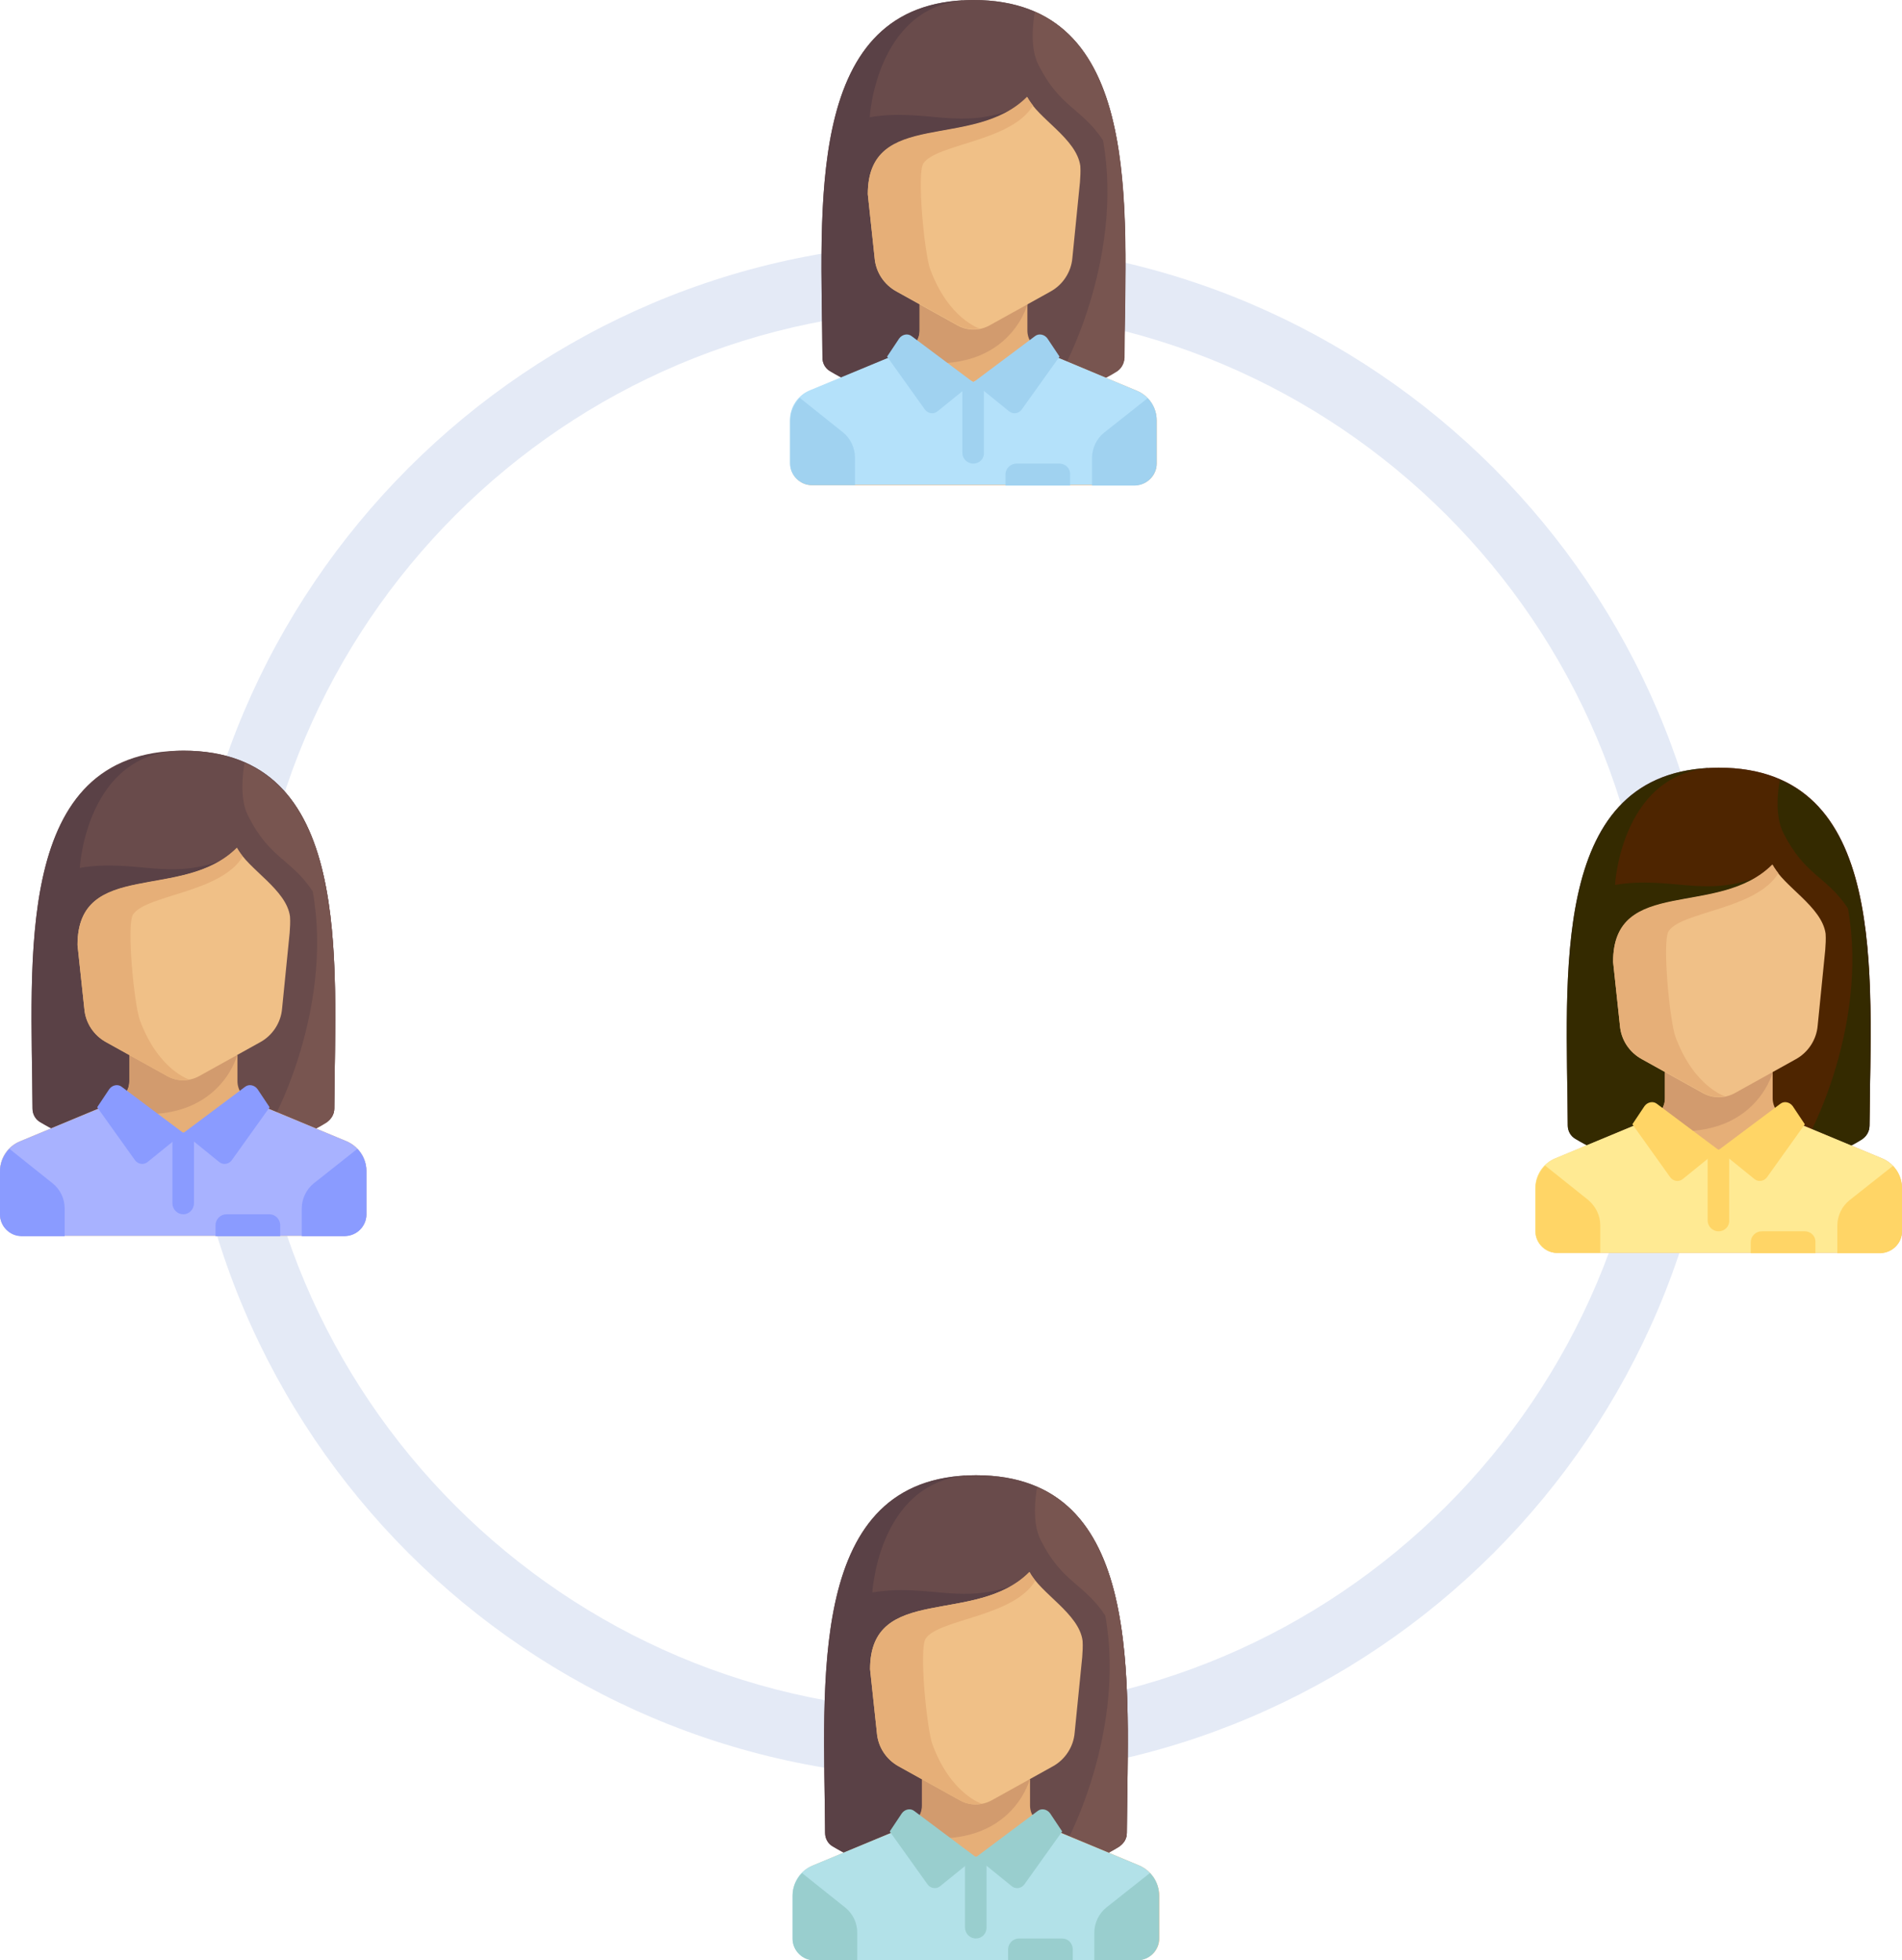 <?xml version="1.0" encoding="utf-8"?>
<!-- Generator: Adobe Illustrator 21.1.0, SVG Export Plug-In . SVG Version: 6.00 Build 0)  -->
<svg version="1.1" id="Layer_1" xmlns="http://www.w3.org/2000/svg" xmlns:xlink="http://www.w3.org/1999/xlink" x="0px" y="0px"
	 viewBox="0 0 503 518.3" style="enable-background:new 0 0 503 518.3;" xml:space="preserve">
<style type="text/css">
	.st0{fill:#E4EAF6;}
	.st1{fill:#E6AF78;}
	.st2{fill:#694B4B;}
	.st3{fill:#5A4146;}
	.st4{fill:#785550;}
	.st5{fill:#B4E1FA;}
	.st6{fill:#D29B6E;}
	.st7{fill:#A0D2F0;}
	.st8{fill:#F0C087;}
	.st9{fill:#B2E1E8;}
	.st10{fill:#99CECE;}
	.st11{fill:#342A00;}
	.st12{fill:#4E2500;}
	.st13{fill:#FFEA93;}
	.st14{fill:#FFD566;}
	.st15{fill:#A8B2FF;}
	.st16{fill:#8A9BFF;}
</style>
<path class="st0" d="M251.5,470.2c-112,0-203-91.1-203-203s91.1-203,203-203s203,91.1,203,203S363.5,470.2,251.5,470.2z M251.5,81.8
	C149.3,81.8,66.1,165,66.1,267.2s83.2,185.4,185.4,185.4s185.4-83.2,185.4-185.4S353.7,81.8,251.5,81.8z"/>
<g>
	<path class="st1" d="M286.2,63l1.5,5.9c0.2,0.7,0.8,1.2,1.5,1.2l0,0c0.8,0,1.5-0.6,1.6-1.4l0.8-6.1c0.2-1.6-1.1-3.1-2.7-3.1l0,0
		C287.1,59.6,285.8,61.3,286.2,63z"/>
	<path class="st2" d="M257.4,0c-45.1,0-40.1,54.9-39.9,94.6c0,1.5,0.8,2.9,2.1,3.6c5,3,18.7,10.1,37.8,10.1s32.8-7,37.8-10.1
		c1.3-0.8,2.1-2.1,2.1-3.6C297.6,54.9,302.6,0,257.4,0z"/>
	<path class="st3" d="M254.5,0.1c-42,2.4-37.2,55.6-37,94.5c0,1.5,0.8,2.9,2.1,3.6c5,3,18.7,10.1,37.8,10.1l11.4-79.8"/>
	<path class="st2" d="M257.4,0C231.8,0,230,31,230,31c14.8-2.5,23.9,3.7,38.8-2.5l-11.4,79.8c19.1,0,32.8-7,37.8-10.1
		c1.3-0.8,2.1-2.1,2.1-3.6C297.6,54.9,302.6,0,257.4,0z"/>
	<path class="st4" d="M297.4,94.6c0.2-34.2,3.9-79.5-23.7-91.5c-0.5,2.5-1.4,9.5,0.9,14c5.7,11.4,11.4,11.4,17.1,20
		c5.7,31.4-10.9,64.6-16.4,69.2l0,0c9.8-2.3,16.8-6,20-8C296.6,97.5,297.3,96.1,297.4,94.6z"/>
	<path class="st1" d="M300.6,103.3l-25.4-10.6c-2.1-0.9-3.5-3-3.5-5.3v-6.9h-28.5v6.9c0,2.3-1.4,4.4-3.5,5.3l-25.4,10.6
		c-3.2,1.3-5.3,4.4-5.3,7.9v11.4c0,3.1,2.6,5.7,5.7,5.7h85.5c3.1,0,5.7-2.6,5.7-5.7v-11.4C305.9,107.7,303.8,104.6,300.6,103.3z"/>
	<path class="st5" d="M300.6,103.3L276,93l-18.6,8l-18.6-8l-24.6,10.2c-3.2,1.3-5.3,4.4-5.3,7.9v11.4c0,3.1,2.6,5.7,5.7,5.7h85.5
		c3.1,0,5.7-2.6,5.7-5.7v-11.4C305.9,107.7,303.8,104.6,300.6,103.3z"/>
	<path class="st6" d="M271.7,80.5h-28.5v6.9c0,2.3-1.4,4.4-3.5,5.3l-4,1.7C266.1,102.1,271.7,80.5,271.7,80.5z"/>
	<g>
		<path class="st7" d="M222.9,114.3l-11.4-9.1c-1.5,1.6-2.5,3.7-2.5,6v11.4c0,3.1,2.6,5.7,5.7,5.7h11.4V121
			C226.1,118.4,224.9,115.9,222.9,114.3z"/>
		<path class="st7" d="M305.9,122.6v-11.4c0-2.3-0.9-4.4-2.4-5.9l-11.5,9.1c-2,1.6-3.2,4.1-3.2,6.7v7.3h11.4
			C303.3,128.3,305.9,125.7,305.9,122.6z"/>
		<path class="st7" d="M257.4,122.6L257.4,122.6c-1.6,0-2.9-1.3-2.9-2.9V101h5.7v18.7C260.3,121.3,259,122.6,257.4,122.6z"/>
		<path class="st7" d="M257.4,101.1l-16.3-12.2c-1-0.8-2.5-0.5-3.3,0.6l-3.2,4.8l10,14c0.8,1.1,2.3,1.3,3.3,0.5L257.4,101.1z"/>
		<path class="st7" d="M257.4,101.1l16.3-12.2c1-0.8,2.5-0.5,3.3,0.6l3.2,4.8l-10,14c-0.8,1.1-2.3,1.3-3.3,0.5L257.4,101.1z"/>
	</g>
	<path class="st8" d="M271.7,25.7c-14.3,14.3-42.2,2.9-42.2,25.7l1.8,16.8c0.3,3.8,2.5,7.1,5.8,8.9l16.2,9c2.6,1.4,5.7,1.4,8.3,0
		l16.2-9c3.3-1.8,5.5-5.2,5.8-8.9l2-20c0.1-1.4,0.2-2.8,0.1-4.3C284.7,36.6,274.5,31.4,271.7,25.7z"/>
	<path class="st1" d="M229.5,51.3l1.8,16.8c0.3,3.8,2.5,7.1,5.8,8.9l16.2,9c1.8,1,3.8,1.3,5.8,0.9l0,0c0,0-8.2-2.5-13.1-15.7
		c-1.5-4-3.6-25.4-1.8-28c3.5-5.2,23.2-5.7,29-15.3c-0.3-0.4-0.6-0.7-0.8-1.1c0,0,0-0.1-0.1-0.1c-0.3-0.4-0.5-0.8-0.7-1.1
		C257.4,39.9,229.5,28.5,229.5,51.3z"/>
	<path class="st7" d="M280.2,122.6h-11.4c-1.6,0-2.9,1.3-2.9,2.9v2.9H283v-2.9C283.1,123.9,281.8,122.6,280.2,122.6z"/>
</g>
<path class="st1" d="M286.9,453.1l1.5,5.9c0.2,0.7,0.8,1.2,1.5,1.2l0,0c0.8,0,1.5-0.6,1.6-1.4l0.8-6.1c0.2-1.6-1.1-3.1-2.7-3.1l0,0
	C287.8,449.7,286.5,451.4,286.9,453.1z"/>
<path class="st2" d="M258.1,390.1c-45.1,0-40.1,54.9-39.9,94.6c0,1.5,0.8,2.9,2.1,3.6c5,3,18.7,10.1,37.8,10.1s32.8-7,37.8-10.1
	c1.3-0.8,2.1-2.1,2.1-3.6C298.2,444.9,303.2,390.1,258.1,390.1z"/>
<path class="st3" d="M255.2,390.2c-42,2.4-37.2,55.6-37,94.5c0,1.5,0.8,2.9,2.1,3.6c5,3,18.7,10.1,37.8,10.1l11.4-79.8"/>
<path class="st2" d="M258.1,390.1c-25.7,0-27.4,31-27.4,31c14.8-2.5,23.9,3.7,38.8-2.5l-11.4,79.8c19.1,0,32.8-7,37.8-10.1
	c1.3-0.8,2.1-2.1,2.1-3.6C298.2,444.9,303.2,390.1,258.1,390.1z"/>
<path class="st4" d="M298,484.7c0.2-34.2,3.9-79.5-23.7-91.5c-0.5,2.5-1.4,9.5,0.9,14c5.7,11.4,11.4,11.4,17.1,20
	c5.7,31.4-10.9,64.6-16.4,69.2l0,0c9.8-2.3,16.8-6,20-8C297.2,487.5,298,486.2,298,484.7z"/>
<path class="st1" d="M301.3,493.3l-25.4-10.6c-2.1-0.9-3.5-3-3.5-5.3v-6.9h-28.5v6.9c0,2.3-1.4,4.4-3.5,5.3L215,493.3
	c-3.2,1.3-5.3,4.4-5.3,7.9v11.4c0,3.1,2.6,5.7,5.7,5.7h85.5c3.1,0,5.7-2.6,5.7-5.7v-11.4C306.5,497.8,304.5,494.7,301.3,493.3z"/>
<path class="st9" d="M301.3,493.3l-24.6-10.2l-18.6,8l-18.6-8l-24.6,10.2c-3.2,1.3-5.3,4.4-5.3,7.9v11.4c0,3.1,2.6,5.7,5.7,5.7h85.5
	c3.1,0,5.7-2.6,5.7-5.7v-11.4C306.5,497.8,304.5,494.7,301.3,493.3z"/>
<path class="st6" d="M272.3,470.6h-28.5v6.9c0,2.3-1.4,4.4-3.5,5.3l-4,1.7C266.7,492.1,272.3,470.6,272.3,470.6z"/>
<g>
	<path class="st10" d="M223.5,504.4l-11.4-9.1c-1.5,1.6-2.5,3.7-2.5,6v11.4c0,3.1,2.6,5.7,5.7,5.7h11.4V511
		C226.7,508.4,225.5,506,223.5,504.4z"/>
	<path class="st10" d="M306.5,512.6v-11.4c0-2.3-0.9-4.4-2.4-5.9l-11.5,9.1c-2,1.6-3.2,4.1-3.2,6.7v7.3h11.4
		C304,518.3,306.5,515.8,306.5,512.6z"/>
	<path class="st10" d="M258.1,512.6L258.1,512.6c-1.6,0-2.9-1.3-2.9-2.9V491h5.7v18.7C260.9,511.4,259.6,512.6,258.1,512.6z"/>
	<path class="st10" d="M258.1,491.1l-16.3-12.2c-1-0.8-2.5-0.5-3.3,0.6l-3.2,4.8l10,14c0.8,1.1,2.3,1.3,3.3,0.5L258.1,491.1z"/>
	<path class="st10" d="M258.1,491.1l16.3-12.2c1-0.8,2.5-0.5,3.3,0.6l3.2,4.8l-10,14c-0.8,1.1-2.3,1.3-3.3,0.5L258.1,491.1z"/>
</g>
<path class="st8" d="M272.3,415.7c-14.3,14.3-42.2,2.9-42.2,25.7l1.8,16.8c0.3,3.8,2.5,7.1,5.8,8.9l16.2,9c2.6,1.4,5.7,1.4,8.3,0
	l16.2-9c3.3-1.8,5.5-5.2,5.8-8.9l2-20c0.1-1.4,0.2-2.8,0.1-4.3C285.4,426.7,275.2,421.4,272.3,415.7z"/>
<path class="st1" d="M230.1,441.4l1.8,16.8c0.3,3.8,2.5,7.1,5.8,8.9l16.2,9c1.8,1,3.8,1.3,5.8,0.9l0,0c0,0-8.2-2.5-13.1-15.7
	c-1.5-4-3.6-25.4-1.8-28c3.5-5.2,23.2-5.7,29-15.3c-0.3-0.4-0.6-0.7-0.8-1.1c0,0,0-0.1-0.1-0.1c-0.3-0.4-0.5-0.8-0.7-1.1
	C258.1,430,230.1,418.6,230.1,441.4z"/>
<path class="st10" d="M280.9,512.6h-11.4c-1.6,0-2.9,1.3-2.9,2.9v2.9h17.1v-2.9C283.7,513.9,282.5,512.6,280.9,512.6z"/>
<g>
	<path class="st1" d="M483.3,266.1l1.5,5.9c0.2,0.7,0.8,1.2,1.5,1.2l0,0c0.8,0,1.5-0.6,1.6-1.4l0.8-6.1c0.2-1.6-1.1-3.1-2.7-3.1l0,0
		C484.2,262.7,482.9,264.3,483.3,266.1z"/>
	<path class="st2" d="M454.5,203c-45.1,0-40.1,54.9-39.9,94.6c0,1.5,0.8,2.9,2.1,3.6c5,3,18.7,10.1,37.8,10.1
		c19.1,0,32.8-7,37.8-10.1c1.3-0.8,2.1-2.1,2.1-3.6C494.7,257.9,499.7,203,454.5,203z"/>
	<path class="st11" d="M451.6,203.1c-42,2.4-37.2,55.6-37,94.5c0,1.5,0.8,2.9,2.1,3.6c5,3,18.7,10.1,37.8,10.1l11.4-79.8"/>
	<path class="st12" d="M454.5,203c-25.7,0-27.4,31-27.4,31c14.8-2.5,23.9,3.7,38.8-2.5l-11.4,79.8c19.1,0,32.8-7,37.8-10.1
		c1.3-0.8,2.1-2.1,2.1-3.6C494.7,257.9,499.7,203,454.5,203z"/>
	<path class="st11" d="M494.4,297.7c0.2-34.2,3.9-79.5-23.7-91.5c-0.5,2.5-1.4,9.5,0.9,14c5.7,11.4,11.4,11.4,17.1,20
		c5.7,31.4-10.9,64.6-16.4,69.2l0,0c9.8-2.3,16.8-6,20-8C493.7,300.5,494.4,299.2,494.4,297.7z"/>
	<path class="st1" d="M497.7,306.3l-25.4-10.6c-2.1-0.9-3.5-3-3.5-5.3v-6.9h-28.5v6.9c0,2.3-1.4,4.4-3.5,5.3l-25.4,10.6
		c-3.2,1.3-5.3,4.4-5.3,7.9v11.4c0,3.1,2.6,5.7,5.7,5.7h85.5c3.1,0,5.7-2.6,5.7-5.7v-11.4C503,310.8,500.9,307.6,497.7,306.3z"/>
	<path class="st13" d="M497.7,306.3l-24.6-10.2l-18.6,8l-18.6-8l-24.6,10.2c-3.2,1.3-5.3,4.4-5.3,7.9v11.4c0,3.1,2.6,5.7,5.7,5.7
		h85.5c3.1,0,5.7-2.6,5.7-5.7v-11.4C503,310.8,500.9,307.6,497.7,306.3z"/>
	<path class="st6" d="M468.8,283.6h-28.5v6.9c0,2.3-1.4,4.4-3.5,5.3l-4,1.7C463.2,305.1,468.8,283.6,468.8,283.6z"/>
	<g>
		<path class="st14" d="M420,317.3l-11.4-9.1c-1.5,1.6-2.5,3.7-2.5,6v11.4c0,3.1,2.6,5.7,5.7,5.7h11.4V324
			C423.2,321.4,422,319,420,317.3z"/>
		<path class="st14" d="M503,325.6v-11.4c0-2.3-0.9-4.4-2.4-5.9l-11.5,9.1c-2,1.6-3.2,4.1-3.2,6.7v7.3h11.4
			C500.4,331.3,503,328.8,503,325.6z"/>
		<path class="st14" d="M454.5,325.6L454.5,325.6c-1.6,0-2.9-1.3-2.9-2.9V304h5.7v18.7C457.4,324.3,456.1,325.6,454.5,325.6z"/>
		<path class="st14" d="M454.5,304.1l-16.3-12.2c-1-0.8-2.5-0.5-3.3,0.6l-3.2,4.8l10,14c0.8,1.1,2.3,1.3,3.3,0.5L454.5,304.1z"/>
		<path class="st14" d="M454.5,304.1l16.3-12.2c1-0.8,2.5-0.5,3.3,0.6l3.2,4.8l-10,14c-0.8,1.1-2.3,1.3-3.3,0.5L454.5,304.1z"/>
	</g>
	<path class="st8" d="M468.8,228.7c-14.3,14.3-42.2,2.9-42.2,25.7l1.8,16.8c0.3,3.8,2.5,7.1,5.8,8.9l16.2,9c2.6,1.4,5.7,1.4,8.3,0
		l16.2-9c3.3-1.8,5.5-5.2,5.8-8.9l2-20c0.1-1.4,0.2-2.8,0.1-4.3C481.8,239.7,471.6,234.4,468.8,228.7z"/>
	<path class="st1" d="M426.6,254.3l1.8,16.8c0.3,3.8,2.5,7.1,5.8,8.9l16.2,9c1.8,1,3.8,1.3,5.8,0.9l0,0c0,0-8.2-2.5-13.1-15.7
		c-1.5-4-3.6-25.4-1.8-28c3.5-5.2,23.2-5.7,29-15.3c-0.3-0.4-0.6-0.7-0.8-1.1c0,0,0-0.1-0.1-0.1c-0.3-0.4-0.5-0.8-0.7-1.1
		C454.5,242.9,426.6,231.5,426.6,254.3z"/>
	<path class="st14" d="M477.3,325.6h-11.4c-1.6,0-2.9,1.3-2.9,2.9v2.9h17.1v-2.9C480.2,326.9,478.9,325.6,477.3,325.6z"/>
</g>
<g>
	<path class="st1" d="M77.3,261.6l1.5,5.9c0.2,0.7,0.8,1.2,1.5,1.2l0,0c0.8,0,1.5-0.6,1.6-1.4l0.8-6.1c0.2-1.6-1.1-3.1-2.7-3.1l0,0
		C78.1,258.2,76.8,259.9,77.3,261.6z"/>
	<path class="st2" d="M48.5,198.5c-45.1,0-40.1,54.9-39.9,94.6c0,1.5,0.8,2.9,2.1,3.6c5,3,18.7,10.1,37.8,10.1s32.8-7,37.8-10.1
		c1.3-0.8,2.1-2.1,2.1-3.6C88.6,253.4,93.6,198.5,48.5,198.5z"/>
	<path class="st3" d="M45.6,198.7c-42,2.4-37.2,55.6-37,94.5c0,1.5,0.8,2.9,2.1,3.6c5,3,18.7,10.1,37.8,10.1L59.9,227"/>
	<path class="st2" d="M48.5,198.5c-25.7,0-27.4,31-27.4,31c14.8-2.5,23.9,3.7,38.8-2.5l-11.4,79.8c19.1,0,32.8-7,37.8-10.1
		c1.3-0.8,2.1-2.1,2.1-3.6C88.6,253.4,93.6,198.5,48.5,198.5z"/>
	<path class="st4" d="M88.4,293.2c0.2-34.2,3.9-79.5-23.7-91.5c-0.5,2.5-1.4,9.5,0.9,14c5.7,11.4,11.4,11.4,17.1,20
		c5.7,31.4-10.9,64.6-16.4,69.2l0,0c9.8-2.3,16.8-6,20-8C87.6,296,88.4,294.7,88.4,293.2z"/>
	<path class="st1" d="M91.7,301.8l-25.4-10.6c-2.1-0.9-3.5-3-3.5-5.3V279H34.2v6.9c0,2.3-1.4,4.4-3.5,5.3L5.3,301.8
		c-3.2,1.3-5.3,4.4-5.3,7.9v11.4c0,3.1,2.6,5.7,5.7,5.7h85.5c3.1,0,5.7-2.6,5.7-5.7v-11.4C96.9,306.3,94.9,303.2,91.7,301.8z"/>
	<path class="st15" d="M91.7,301.8l-24.6-10.2l-18.6,8l-18.6-8L5.3,301.8c-3.2,1.3-5.3,4.4-5.3,7.9v11.4c0,3.1,2.6,5.7,5.7,5.7h85.5
		c3.1,0,5.7-2.6,5.7-5.7v-11.4C96.9,306.3,94.9,303.2,91.7,301.8z"/>
	<path class="st6" d="M62.7,279.1H34.2v6.9c0,2.3-1.4,4.4-3.5,5.3l-4,1.7C57.1,300.6,62.7,279.1,62.7,279.1z"/>
	<g>
		<path class="st16" d="M13.9,312.9l-11.4-9.1c-1.5,1.6-2.5,3.7-2.5,6v11.4c0,3.1,2.6,5.7,5.7,5.7h11.4v-7.3
			C17.1,316.9,15.9,314.5,13.9,312.9z"/>
		<path class="st16" d="M96.9,321.1v-11.4c0-2.3-0.9-4.4-2.4-5.9L83,312.9c-2,1.6-3.2,4.1-3.2,6.7v7.3h11.4
			C94.4,326.8,96.9,324.3,96.9,321.1z"/>
		<path class="st16" d="M48.5,321.1L48.5,321.1c-1.6,0-2.9-1.3-2.9-2.9v-18.7h5.7v18.7C51.3,319.8,50,321.1,48.5,321.1z"/>
		<path class="st16" d="M48.5,299.6l-16.3-12.2c-1-0.8-2.5-0.5-3.3,0.6l-3.2,4.8l10,14c0.8,1.1,2.3,1.3,3.3,0.5L48.5,299.6z"/>
		<path class="st16" d="M48.5,299.6l16.3-12.2c1-0.8,2.5-0.5,3.3,0.6l3.2,4.8l-10,14c-0.8,1.1-2.3,1.3-3.3,0.5L48.5,299.6z"/>
	</g>
	<path class="st8" d="M62.7,224.2c-14.3,14.3-42.2,2.9-42.2,25.7l1.8,16.8c0.3,3.8,2.5,7.1,5.8,8.9l16.2,9c2.6,1.4,5.7,1.4,8.3,0
		l16.2-9c3.3-1.8,5.5-5.2,5.8-8.9l2-20c0.1-1.4,0.2-2.8,0.1-4.3C75.8,235.2,65.6,229.9,62.7,224.2z"/>
	<path class="st1" d="M20.5,249.9l1.8,16.8c0.3,3.8,2.5,7.1,5.8,8.9l16.2,9c1.8,1,3.8,1.3,5.8,0.9l0,0c0,0-8.2-2.5-13.1-15.7
		c-1.5-4-3.6-25.4-1.8-28c3.5-5.2,23.2-5.7,29-15.3c-0.3-0.4-0.6-0.7-0.8-1.1c0,0,0-0.1-0.1-0.1c-0.3-0.4-0.5-0.8-0.7-1.1
		C48.5,238.4,20.5,227,20.5,249.9z"/>
	<path class="st16" d="M71.3,321.1H59.9c-1.6,0-2.9,1.3-2.9,2.9v2.9h17.1V324C74.1,322.4,72.8,321.1,71.3,321.1z"/>
</g>
</svg>
